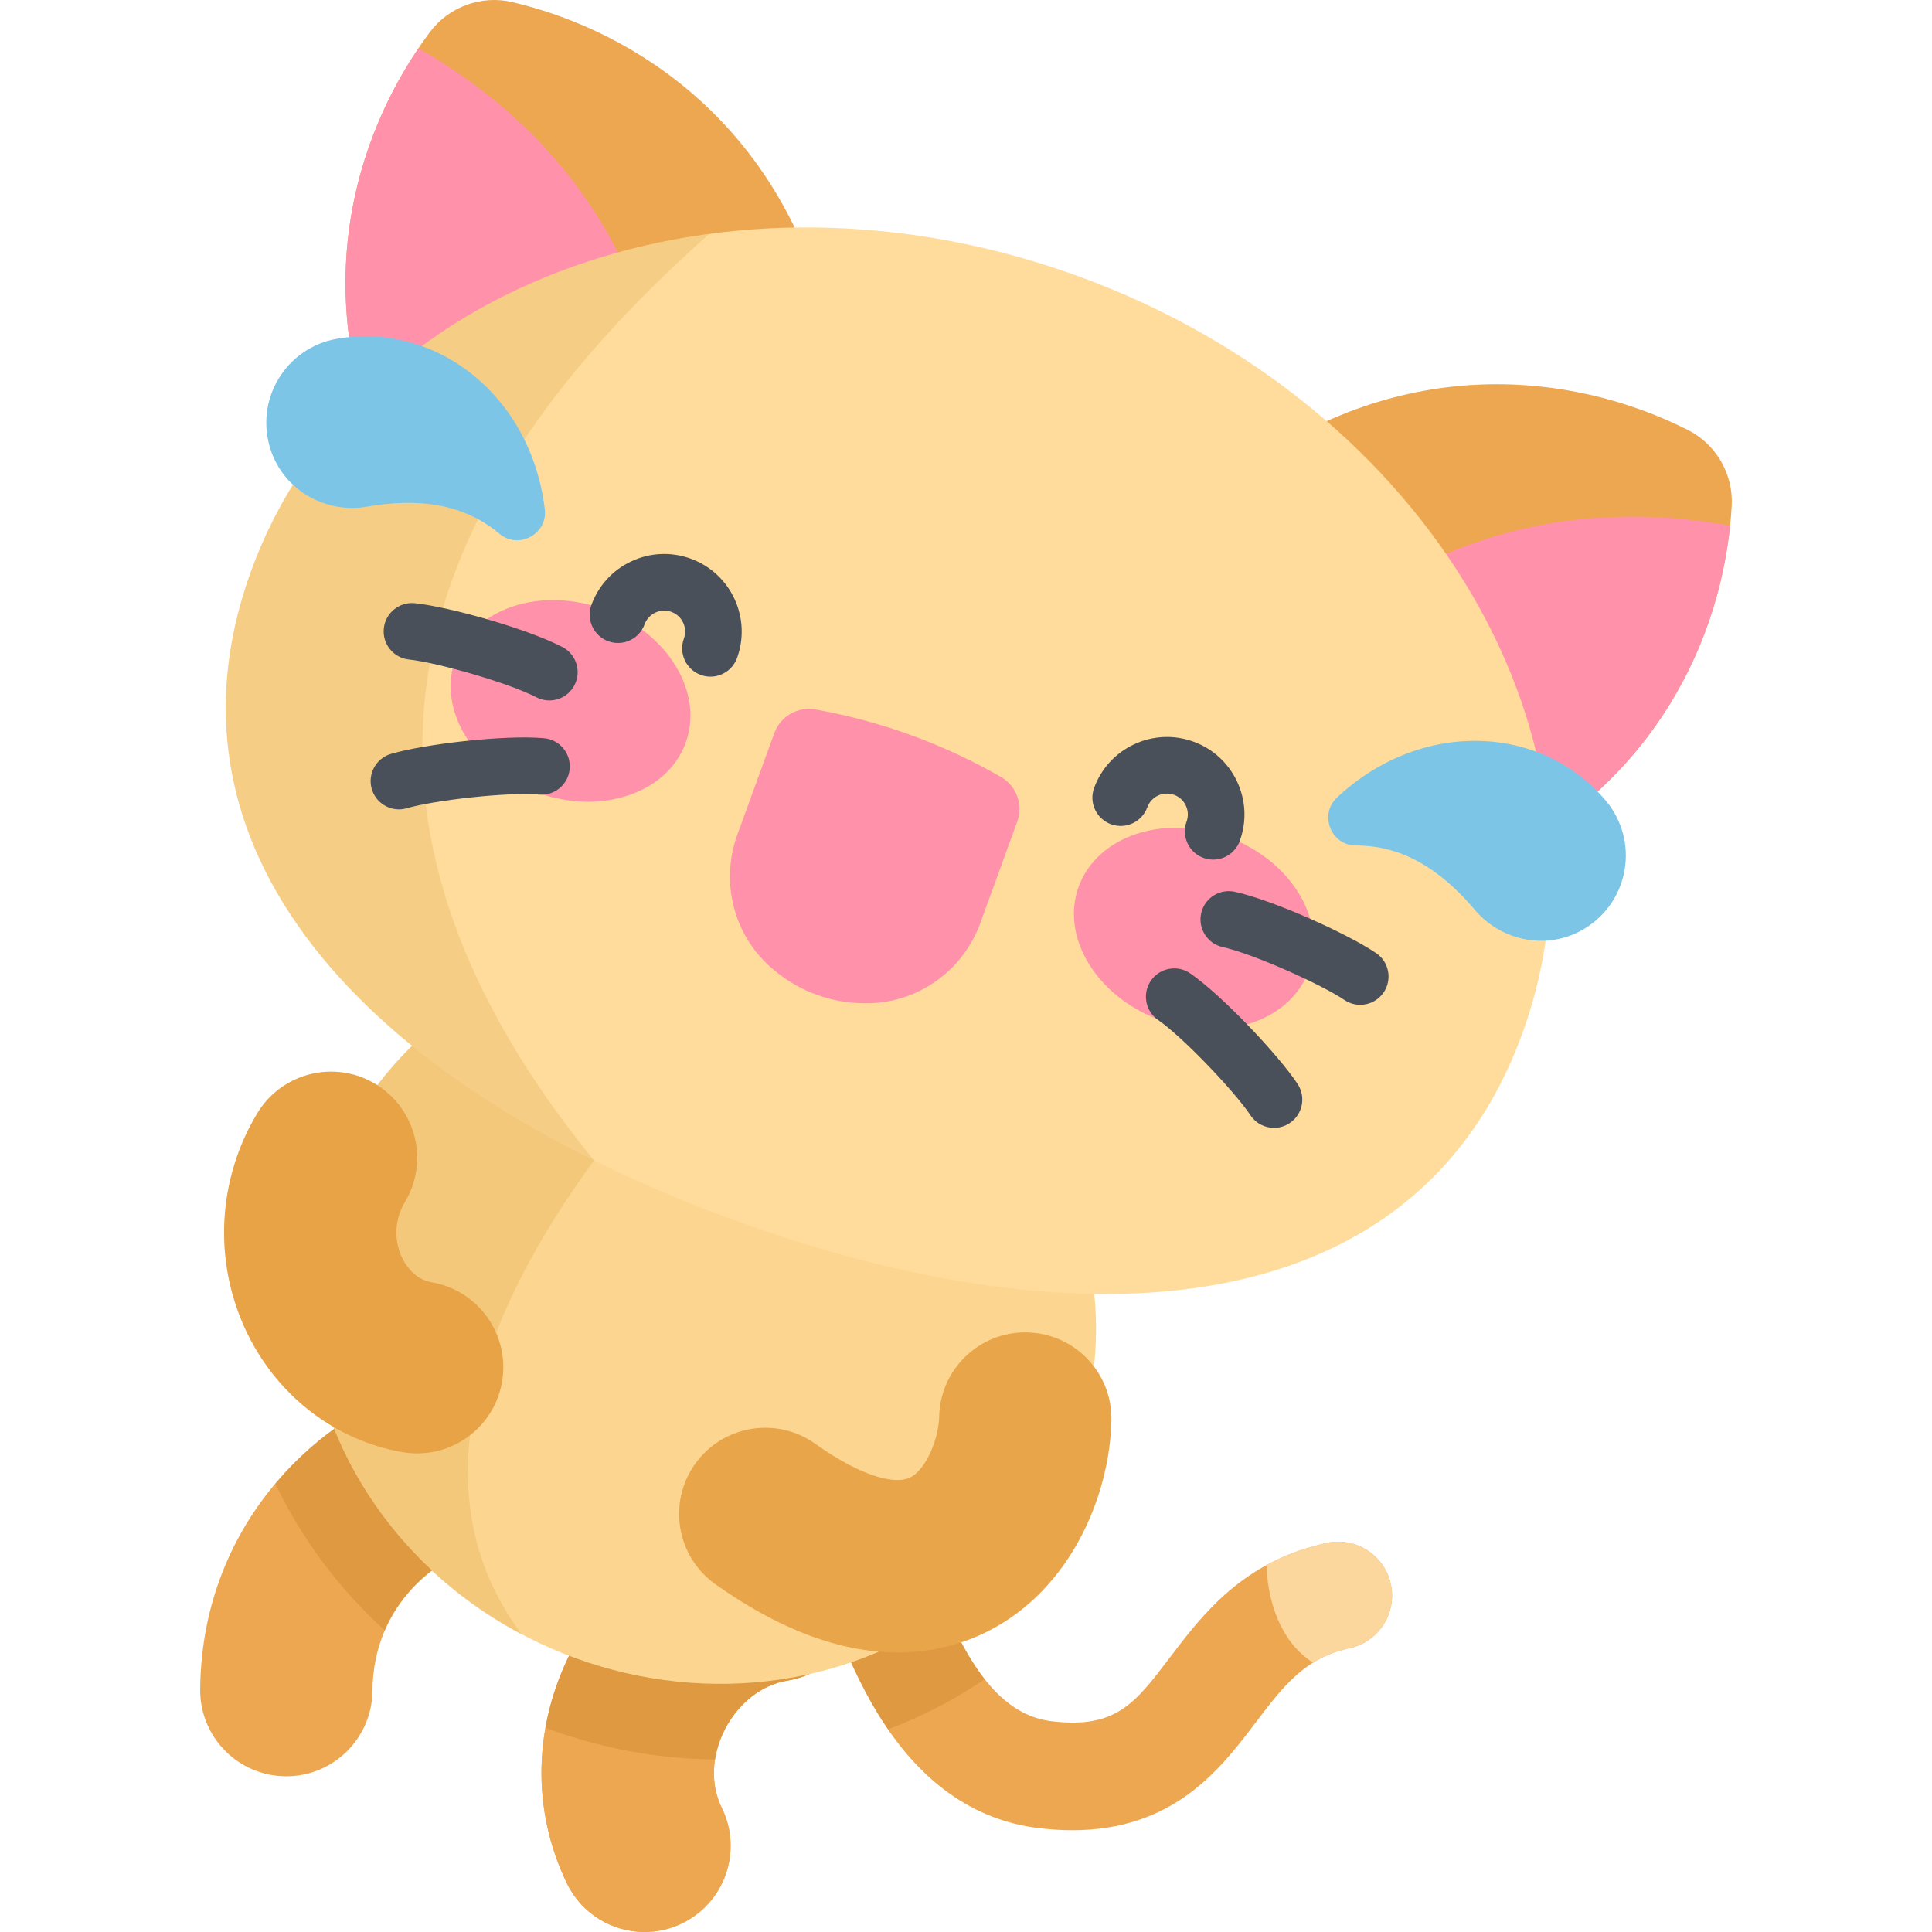 <?xml version="1.0" encoding="iso-8859-1"?>
<!-- Generator: Adobe Illustrator 19.0.0, SVG Export Plug-In . SVG Version: 6.00 Build 0)  -->
<svg version="1.1" id="Capa_1" xmlns="http://www.w3.org/2000/svg" xmlns:xlink="http://www.w3.org/1999/xlink" x="0px" y="0px"
	 viewBox="0 0 512 512" style="enable-background:new 0 0 512 512;" xml:space="preserve">
<path style="fill:#EDA751;" d="M284.205,485.028c-2.798,0-5.747-0.175-8.871-0.549c-17.4-2.084-31.827-12.39-42.879-30.628
	c-8.521-14.064-14.161-31.165-19.137-46.255c-1.343-4.072-2.611-7.917-3.892-11.587c-2.598-7.44,1.326-15.576,8.765-18.174
	c7.441-2.597,15.577,1.329,18.174,8.766c1.363,3.906,2.669,7.866,4.052,12.059c10.29,31.204,19.645,55.251,38.312,57.488
	c16.953,2.031,22.041-4.681,31.28-16.868c8.657-11.417,19.431-25.626,41.642-30.383c7.707-1.657,15.288,3.258,16.939,10.962
	c1.651,7.705-3.258,15.289-10.962,16.939c-11.852,2.538-17.602,10.122-24.88,19.722
	C323.489,468.729,311.127,485.028,284.205,485.028z"/>
<path style="fill:#FCD79D;" d="M368.589,419.858c-1.651-7.704-9.231-12.62-16.939-10.962c-6.129,1.313-11.384,3.348-15.967,5.843
	c0.062,7.598,2.776,19.865,12.297,25.883c2.768-1.714,5.901-3.023,9.647-3.825C365.331,435.147,370.24,427.563,368.589,419.858z"/>
<path id="SVGCleanerId_0" style="fill:#EDA751;" d="M170.804,512c-8.47,0-16.605-4.734-20.552-12.864
	c-9.465-19.499-8.964-42.085,1.374-61.968c10.249-19.708,28.854-33.487,49.768-36.859c12.451-2.005,24.163,6.456,26.17,18.903
	c2.006,12.447-6.457,24.163-18.902,26.17c-6.731,1.085-12.91,5.889-16.53,12.849c-1.709,3.286-5.207,11.906-0.809,20.967
	c5.505,11.342,0.775,24.999-10.566,30.504C177.545,511.261,174.148,512,170.804,512z"/>
<g>
	<path id="SVGCleanerId_0_1_" style="fill:#EDA751;" d="M170.804,512c-8.47,0-16.605-4.734-20.552-12.864
		c-9.465-19.499-8.964-42.085,1.374-61.968c10.249-19.708,28.854-33.487,49.768-36.859c12.451-2.005,24.163,6.456,26.17,18.903
		c2.006,12.447-6.457,24.163-18.902,26.17c-6.731,1.085-12.91,5.889-16.53,12.849c-1.709,3.286-5.207,11.906-0.809,20.967
		c5.505,11.342,0.775,24.999-10.566,30.504C177.545,511.261,174.148,512,170.804,512z"/>
</g>
<path style="fill:#EDA751;" d="M75.878,470.731c-0.072,0-0.143,0-0.215-0.001c-12.606-0.116-22.732-10.43-22.615-23.037
	c0.427-46.331,34.583-73.315,56.012-79.441c12.122-3.467,24.757,3.552,28.222,15.674c3.465,12.121-3.552,24.756-15.674,28.222
	c-3.724,1.064-22.683,11.599-22.908,35.967C98.583,460.648,88.386,470.731,75.878,470.731z"/>
<g>
	<path style="opacity:0.2;fill:#A35F00;enable-background:new    ;" d="M260.943,444.974c-8.114-10.35-14.141-26.951-20.527-46.315
		c-1.382-4.193-2.689-8.153-4.051-12.059c-2.597-7.438-10.733-11.363-18.174-8.766c-7.439,2.598-11.364,10.733-8.765,18.174
		c1.281,3.67,2.549,7.516,3.892,11.587c4.975,15.089,10.615,32.191,19.136,46.255c0.935,1.542,1.902,3.007,2.885,4.436
		c8.318-3.129,16.271-7.149,23.726-12.03C259.702,445.84,260.317,445.401,260.943,444.974z"/>
	<path style="opacity:0.2;fill:#A35F00;enable-background:new    ;" d="M201.394,400.31c-20.914,3.372-39.519,17.15-49.768,36.859
		c-3.468,6.67-5.824,13.645-7.073,20.706c0.342,0.128,0.681,0.261,1.025,0.386c14.234,5.18,28.998,7.871,43.906,8.019
		c0.562-3.571,1.815-6.446,2.648-8.048c3.619-6.961,9.799-11.765,16.53-12.849c12.446-2.006,20.909-13.723,18.902-26.17
		C225.558,406.766,213.846,398.305,201.394,400.31z"/>
	<path style="opacity:0.2;fill:#A35F00;enable-background:new    ;" d="M109.059,368.252c-10.784,3.083-24.788,11.454-36.098,24.909
		c0.484,1.013,0.98,2.023,1.495,3.028c6.959,13.598,16.302,25.702,27.524,35.885c5.645-13.088,16.855-19.133,19.627-19.926
		c12.121-3.465,19.139-16.1,15.674-28.222C133.817,371.804,121.182,364.784,109.059,368.252z"/>
</g>
<ellipse transform="matrix(0.342 -0.94 0.94 0.342 -204.26 403.351)" style="fill:#FCD690;" cx="185.886" cy="347.529" rx="97.83" ry="105.29"/>
<path style="opacity:0.15;fill:#C17A00;enable-background:new    ;" d="M138.327,433.23
	c-34.407-46.139,1.747-101.875,19.105-125.687l21.381-58.745c-40.831,0.809-77.941,24.453-91.871,62.725
	C70.123,357.736,92.9,409.336,138.327,433.23z"/>
<path style="fill:#EDA751;" d="M183.693,166.205c25.272-9.198,48.124-31.764,35.489-82.016
	C206.448,33.54,169.178,8.441,135.815,0.566c-8.225-1.941-16.864,1.203-21.917,7.977c-20.495,27.478-32.912,70.661-10.111,117.646
	C126.41,172.805,158.42,175.403,183.693,166.205z"/>
<path style="fill:#FF91AB;" d="M110.893,12.795c-18.637,27.568-28.766,68.76-7.105,113.394
	c19.609,40.405,46.267,47.731,69.48,42.979C192.458,75.85,144.012,31.619,110.893,12.795z"/>
<path style="fill:#EDA751;" d="M304.111,210.033c-13.447-23.291-16.447-55.266,25.532-85.64
	c42.311-30.614,86.995-25.884,117.614-10.472c7.549,3.8,12.145,11.761,11.662,20.199c-1.962,34.223-20.208,75.285-67.876,96.621
	C343.749,251.91,317.558,233.324,304.111,210.033z"/>
<path style="fill:#FF91AB;" d="M458.488,139.31c-3.443,33.098-22.163,71.164-67.445,91.432
	c-40.993,18.348-66.124,6.824-80.851-11.738C355.476,135.184,421.018,132.441,458.488,139.31z"/>
<path style="fill:#FFDC9C;" d="M403.416,273.944c-28.031,77.015-115.721,83.298-208.747,49.44
	c-93.026-33.859-156.161-95.038-128.13-172.053C94.571,74.316,192.707,39.332,285.733,73.19
	C378.758,107.049,431.447,196.929,403.416,273.944z"/>
<path style="opacity:0.15;fill:#C17A00;enable-background:new    ;" d="M187.959,61.986
	c-56.167,7.542-103.354,39.711-121.419,89.345c-24.096,66.204,19.177,120.706,90.893,156.211
	C73.473,204.41,118.839,123.303,187.959,61.986z"/>
<g>
	
		<ellipse transform="matrix(0.342 -0.94 0.94 0.342 -75.143 264.284)" style="fill:#FF91AB;" cx="151.142" cy="185.798" rx="25.846" ry="32.455"/>
	
		<ellipse transform="matrix(-0.342 0.94 -0.94 -0.342 655.811 32.738)" style="fill:#FF91AB;" cx="316.443" cy="245.976" rx="25.846" ry="32.455"/>
</g>
<g>
	<path style="fill:#495059;" d="M145.576,185.624c-1.168,0-2.354-0.274-3.461-0.851c-7.349-3.83-26.372-9.227-33.721-9.994
		c-4.12-0.43-7.11-4.118-6.68-8.238c0.43-4.12,4.126-7.119,8.238-6.68c9.184,0.959,29.792,6.762,39.096,11.611
		c3.673,1.914,5.099,6.443,3.184,10.117C150.896,184.154,148.282,185.624,145.576,185.624z"/>
	<path style="fill:#495059;" d="M105.721,214.49c-3.24,0-6.228-2.115-7.19-5.381c-1.172-3.973,1.099-8.144,5.072-9.314
		c8.856-2.612,30.121-5.101,40.57-4.161c4.125,0.37,7.169,4.015,6.799,8.141c-0.37,4.125-4.007,7.165-8.141,6.799
		c-8.253-0.733-27.898,1.519-34.986,3.608C107.138,214.391,106.423,214.49,105.721,214.49z"/>
	<path style="fill:#495059;" d="M360.473,266.288c-1.444,0-2.903-0.416-4.19-1.285c-6.125-4.137-24.168-12.231-32.258-14.02
		c-4.044-0.895-6.598-4.898-5.703-8.943c0.895-4.043,4.892-6.595,8.943-5.703c10.24,2.266,29.758,11.066,37.412,16.235
		c3.433,2.318,4.336,6.98,2.018,10.413C365.246,265.13,362.881,266.288,360.473,266.288z"/>
	<path style="fill:#495059;" d="M337.63,298.894c-2.429,0-4.813-1.179-6.256-3.354c-4.086-6.157-17.683-20.516-24.481-25.253
		c-3.398-2.368-4.233-7.043-1.865-10.441c2.368-3.397,7.043-4.233,10.441-1.865c8.605,5.997,23.297,21.57,28.403,29.265
		c2.29,3.451,1.35,8.107-2.102,10.397C340.494,298.488,339.055,298.894,337.63,298.894z"/>
</g>
<path style="fill:#FF91AB;" d="M205.197,257.146c0.185,0.151,0.369,0.3,0.553,0.448c6.45,5.202,14.437,8.109,22.721,8.27
	c0.236,0.005,0.473,0.009,0.712,0.012c13.666,0.192,25.927-8.382,30.602-21.226l9.802-26.932c1.623-4.459-0.195-9.44-4.309-11.805
	l0,0c-15.24-8.761-31.882-14.818-49.188-17.903l0,0c-4.672-0.833-9.266,1.814-10.889,6.273l-9.802,26.932
	C190.723,234.059,194.605,248.508,205.197,257.146z"/>
<g>
	<path style="fill:#495059;" d="M188.275,179.316c-0.852,0-1.717-0.146-2.564-0.454c-3.893-1.417-5.899-5.721-4.483-9.612
		c0.506-1.392,0.44-2.896-0.185-4.236c-0.625-1.341-1.735-2.357-3.125-2.863c-1.393-0.507-2.895-0.441-4.235,0.185
		c-1.341,0.625-2.357,1.735-2.863,3.125c-1.416,3.892-5.721,5.898-9.612,4.483c-3.893-1.417-5.899-5.721-4.483-9.612
		c1.876-5.156,5.648-9.273,10.62-11.591c4.971-2.318,10.547-2.562,15.704-0.686c10.642,3.873,16.148,15.682,12.275,26.324
		C194.216,177.425,191.339,179.316,188.275,179.316z"/>
	<path style="fill:#495059;" d="M321.497,227.805c-0.852,0-1.718-0.146-2.564-0.454c-3.893-1.417-5.899-5.721-4.482-9.613
		c0.506-1.39,0.44-2.895-0.185-4.235c-0.625-1.341-1.735-2.357-3.125-2.863c-2.874-1.046-6.056,0.441-7.099,3.311
		c-1.416,3.891-5.716,5.895-9.613,4.482c-3.892-1.417-5.899-5.721-4.482-9.613c3.873-10.643,15.683-16.146,26.324-12.275
		c5.155,1.876,9.272,5.648,11.59,10.62c2.318,4.973,2.561,10.55,0.686,15.705C327.438,225.913,324.561,227.805,321.497,227.805z"/>
</g>
<g>
	<path style="fill:#7CC5E6;" d="M97.236,134.273c17.892-3.094,28.259,1.417,35.175,7.212c5.035,4.219,12.76,0.001,11.971-6.52
		c-3.664-30.301-28.968-49.752-55.111-45.174c-13.483,2.361-22.067,16.222-17.434,29.737
		C75.42,129.975,86.354,136.154,97.236,134.273z"/>
	<path style="fill:#7CC5E6;" d="M390.866,241.145c-11.718-13.87-22.558-17.079-31.582-17.086c-6.569-0.005-9.776-8.201-4.98-12.689
		c22.284-20.856,54.171-19.492,71.255,0.819c8.811,10.476,6.477,26.611-5.76,33.986
		C410.341,251.876,397.993,249.582,390.866,241.145z"/>
</g>
<path style="fill:#EDA751;" d="M237.919,437.923c-13.061,0-29.23-4.525-48.343-18.109c-10.275-7.304-12.685-21.555-5.381-31.831
	s21.556-12.684,31.831-5.381c13.129,9.332,21.619,10.745,25.176,8.95c4.251-2.137,7.564-10.264,7.687-16.105
	c0.265-12.603,10.701-22.635,23.302-22.341c12.604,0.264,22.606,10.697,22.341,23.302c-0.417,19.836-10.727,44.823-32.819,55.932
	C255.523,435.452,247.569,437.923,237.919,437.923z"/>
<path style="opacity:0.1;fill:#C18F00;enable-background:new    ;" d="M237.919,437.923c-13.061,0-29.23-4.525-48.343-18.109
	c-10.275-7.304-12.685-21.555-5.381-31.831s21.556-12.684,31.831-5.381c13.129,9.332,21.619,10.745,25.176,8.95
	c4.251-2.137,7.564-10.264,7.687-16.105c0.265-12.603,10.701-22.635,23.302-22.341c12.604,0.264,22.606,10.697,22.341,23.302
	c-0.417,19.836-10.727,44.823-32.819,55.932C255.523,435.452,247.569,437.923,237.919,437.923z"/>
<path style="fill:#EDA751;" d="M110.573,385.16c-1.29,0-2.596-0.109-3.91-0.336c-18.184-3.139-33.784-15.378-41.73-32.74
	c-8.406-18.367-7.2-39.685,3.227-57.025c6.497-10.806,20.525-14.296,31.326-7.799c10.804,6.497,14.296,20.522,7.799,31.326
	c-2.657,4.419-2.971,9.84-0.839,14.498c0.804,1.754,3.188,5.924,7.984,6.751c12.423,2.145,20.755,13.955,18.612,26.378
	C131.123,377.323,121.476,385.16,110.573,385.16z"/>
<path style="opacity:0.15;fill:#C18F00;enable-background:new    ;" d="M110.573,385.16c-1.29,0-2.596-0.109-3.91-0.336
	c-18.184-3.139-33.784-15.378-41.73-32.74c-8.406-18.367-7.2-39.685,3.227-57.025c6.497-10.806,20.525-14.296,31.326-7.799
	c10.804,6.497,14.296,20.522,7.799,31.326c-2.657,4.419-2.971,9.84-0.839,14.498c0.804,1.754,3.188,5.924,7.984,6.751
	c12.423,2.145,20.755,13.955,18.612,26.378C131.123,377.323,121.476,385.16,110.573,385.16z"/>
<g>
</g>
<g>
</g>
<g>
</g>
<g>
</g>
<g>
</g>
<g>
</g>
<g>
</g>
<g>
</g>
<g>
</g>
<g>
</g>
<g>
</g>
<g>
</g>
<g>
</g>
<g>
</g>
<g>
</g>
</svg>
